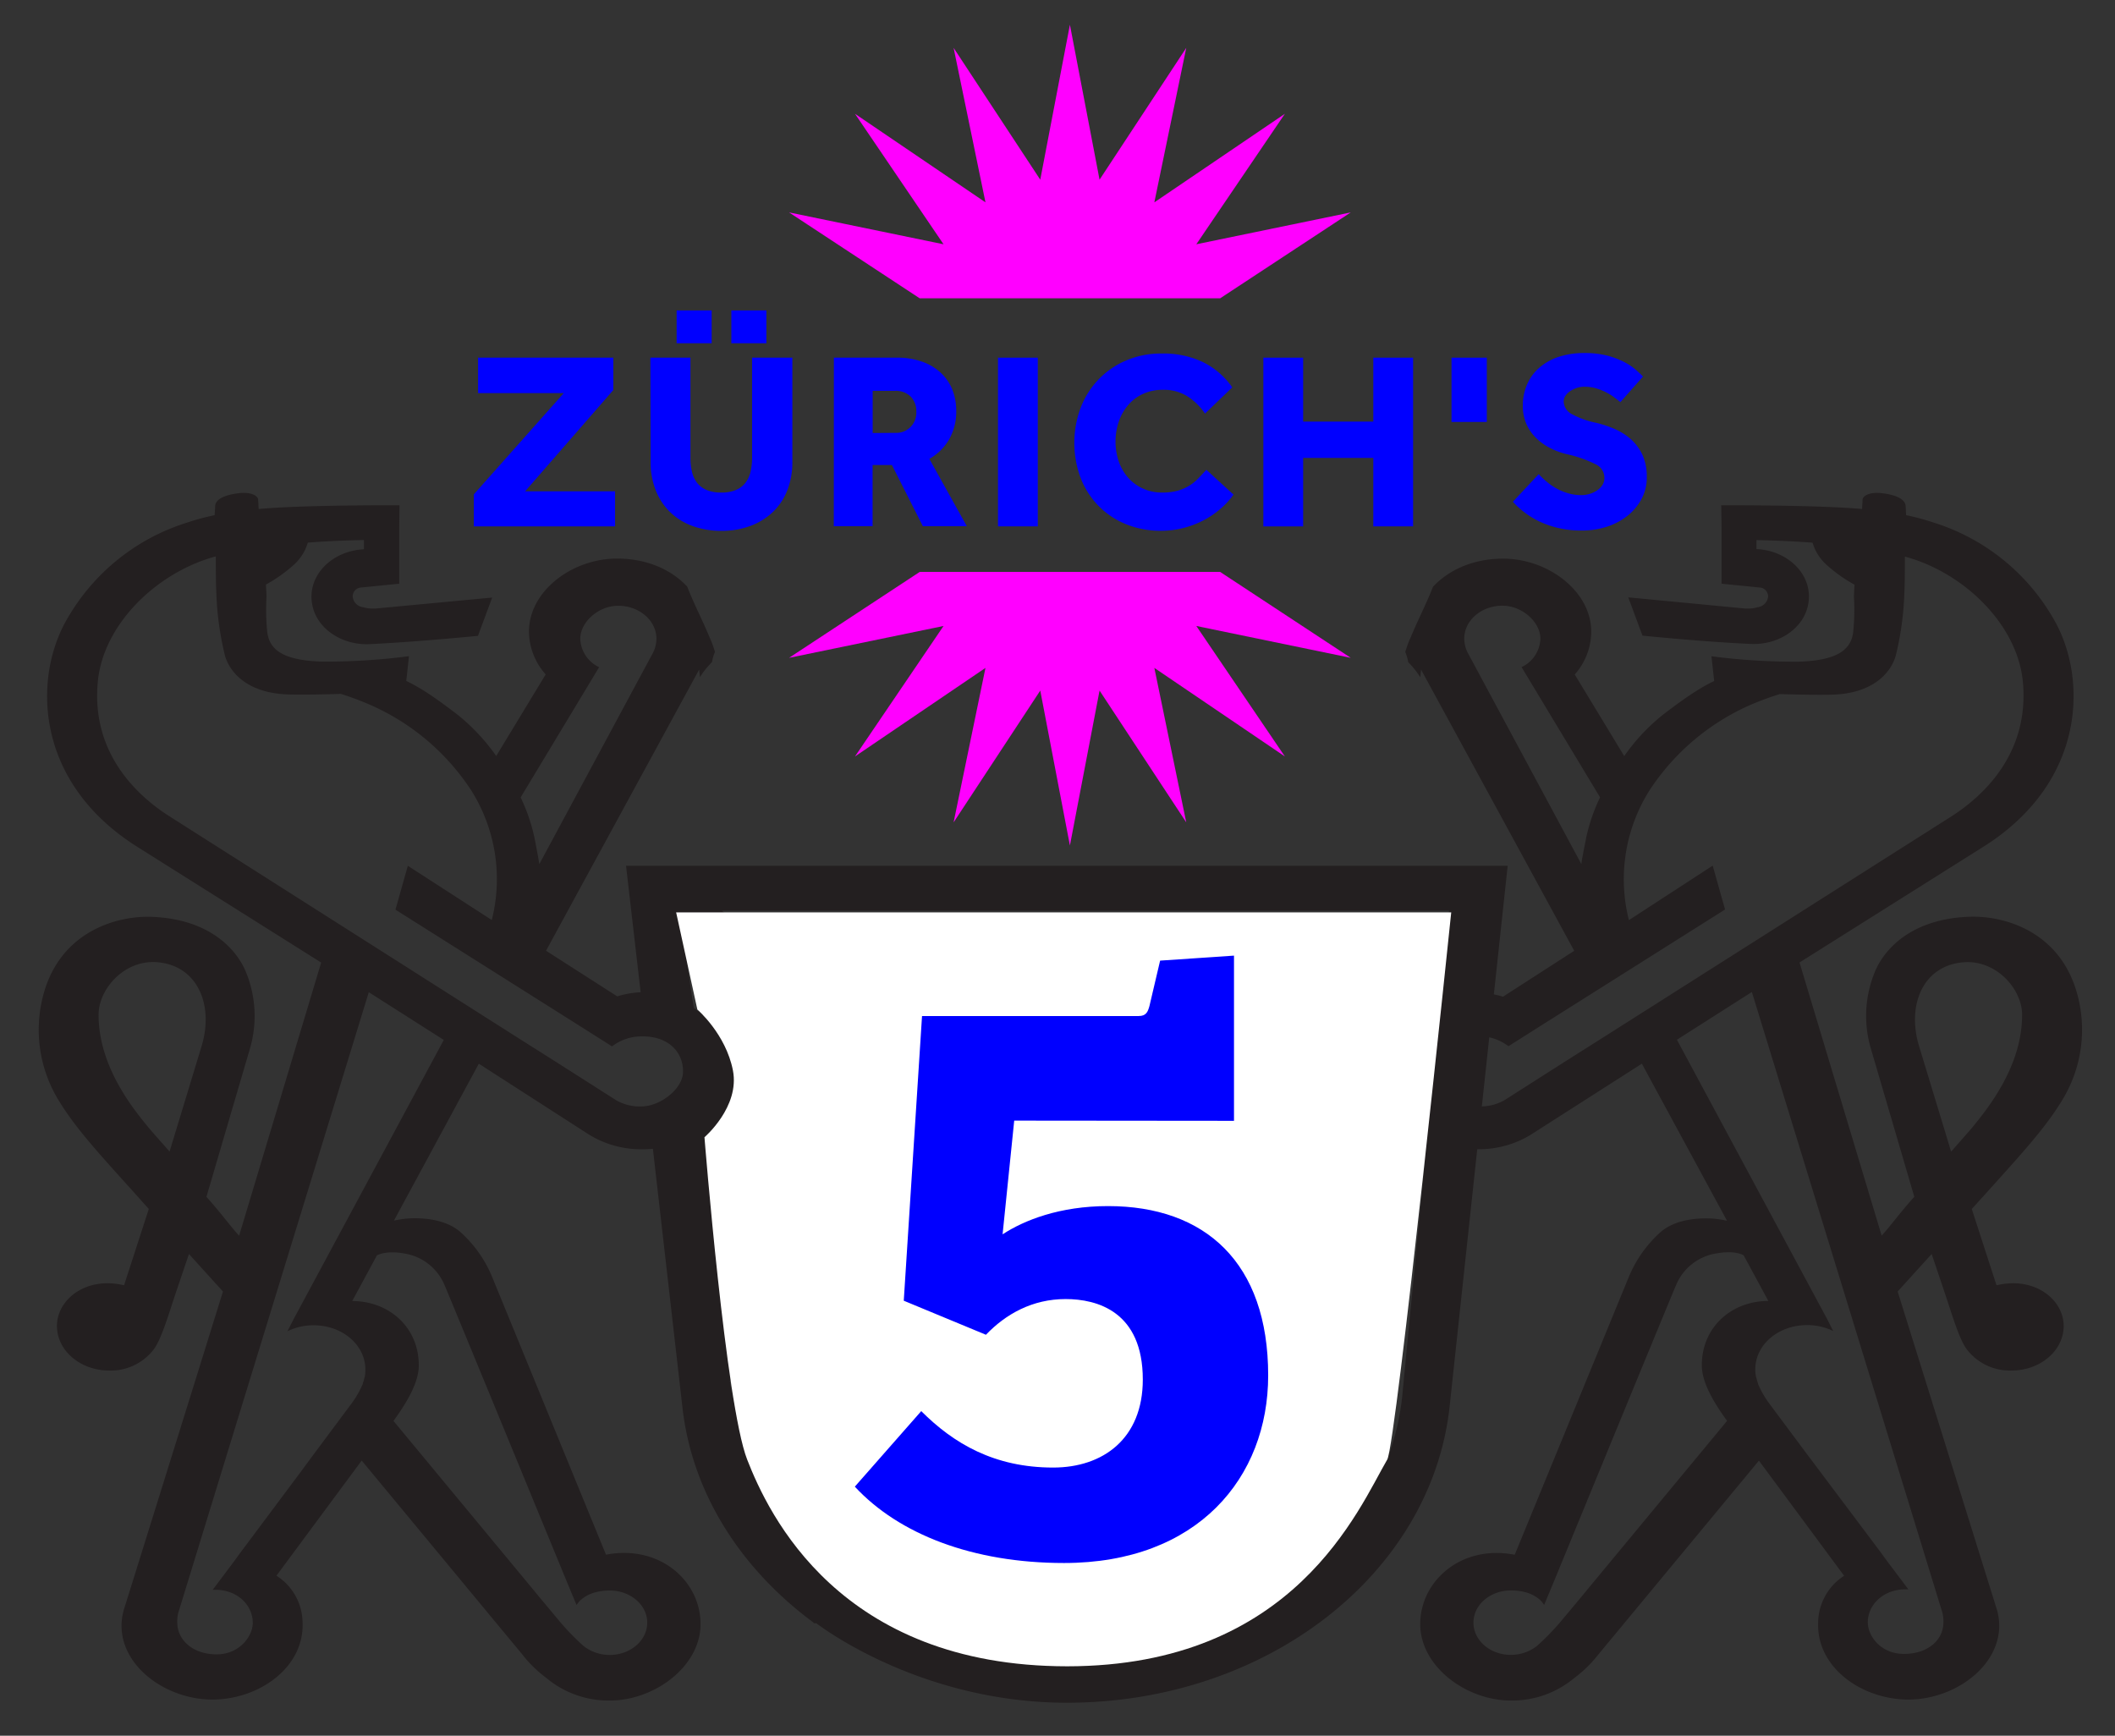 <svg id="Logo" xmlns="http://www.w3.org/2000/svg" viewBox="0 0 513 421"><rect x="0" y="0" width="513" height="421" fill="#333333" stroke="none"/><defs><style>.cls-1,.cls-4{fill:blue;}.cls-1{stroke:blue;stroke-miterlimit:10;stroke-width:0.5px;}.cls-2{fill:#231f20;}.cls-3{fill:#fff;}.cls-5{fill:#f0f;}</style></defs><title>Zeichenfläche 3</title><path class="cls-1" d="M115.18,120l22.12-24.9H116.21V87h32.3v7.51l-21.69,24.91h22.12v8H115.18Z"/><path class="cls-1" d="M158,87h9.22v23.93a15.3,15.3,0,0,0,.39,3.61,7.2,7.2,0,0,0,1.3,2.76,6,6,0,0,0,2.4,1.78,9.19,9.19,0,0,0,3.66.64,9,9,0,0,0,3.61-.64,5.94,5.94,0,0,0,2.39-1.78,7.21,7.21,0,0,0,1.31-2.76,15.3,15.3,0,0,0,.39-3.61V87h9.27v25.08a18.15,18.15,0,0,1-1.18,6.67,14.48,14.48,0,0,1-3.39,5.18,15.68,15.68,0,0,1-5.37,3.37,19.6,19.6,0,0,1-7,1.21,20.09,20.09,0,0,1-7-1.18,15,15,0,0,1-5.36-3.37,14.65,14.65,0,0,1-3.39-5.21,18.15,18.15,0,0,1-1.19-6.67Zm6.37-11.46h8V83h-8Zm13.27,0h8V83h-8Z"/><path class="cls-1" d="M202.51,87h15a17.49,17.49,0,0,1,6.18,1,12.61,12.61,0,0,1,4.45,2.72,11.1,11.1,0,0,1,2.67,4,13.79,13.79,0,0,1,.88,4.91,13.34,13.34,0,0,1-1.73,6.88,12.69,12.69,0,0,1-4.88,4.7l9,16.18H224l-7.51-14.85h-5.09v14.85h-8.91Zm14.54,18.24a5.12,5.12,0,0,0,5.46-5.34A5.34,5.34,0,0,0,221.05,96a5.4,5.4,0,0,0-4-1.45h-5.63v10.73Z"/><path class="cls-1" d="M242.32,87h9.15v40.42h-9.15Z"/><path class="cls-1" d="M298.86,120a18.76,18.76,0,0,1-3.09,3.31,21,21,0,0,1-4,2.69,22.21,22.21,0,0,1-4.78,1.82,21.59,21.59,0,0,1-5.37.67,21.85,21.85,0,0,1-8.42-1.58,19.43,19.43,0,0,1-6.58-4.39,19.72,19.72,0,0,1-4.27-6.67,24.11,24.11,0,0,1,0-16.85,20.3,20.3,0,0,1,4.27-6.78,20.05,20.05,0,0,1,6.61-4.55A21.18,21.18,0,0,1,281.71,86,22.09,22.09,0,0,1,291.56,88a18.54,18.54,0,0,1,7,5.93l-6.24,6a15.16,15.16,0,0,0-4.3-4.09,11,11,0,0,0-5.94-1.54,11.58,11.58,0,0,0-4.91,1,10.48,10.48,0,0,0-3.7,2.76,12.39,12.39,0,0,0-2.33,4.09,15.35,15.35,0,0,0,0,9.9,11.77,11.77,0,0,0,2.33,4,10.64,10.64,0,0,0,3.64,2.67,11.31,11.31,0,0,0,4.78,1,14.12,14.12,0,0,0,3.79-.45,11.55,11.55,0,0,0,2.85-1.22,10.93,10.93,0,0,0,2.21-1.75c.65-.67,1.28-1.35,1.88-2Z"/><path class="cls-1" d="M306.68,87h9.15v15.51h17.52V87h9.15v40.42h-9.15V110.82H315.83v16.61h-9.15Z"/><path class="cls-1" d="M352.32,87h8.06V102.1h-8.06Z"/><path class="cls-1" d="M373.22,115.37a19.69,19.69,0,0,0,1.85,1.72,15.06,15.06,0,0,0,2.36,1.61,13.44,13.44,0,0,0,2.85,1.18,11.39,11.39,0,0,0,3.3.46,7.07,7.07,0,0,0,2.07-.31,6.43,6.43,0,0,0,1.87-.88,4.65,4.65,0,0,0,1.37-1.39,3.41,3.41,0,0,0,.51-1.85,3.83,3.83,0,0,0-2.18-3.48,29.75,29.75,0,0,0-6.91-2.46A18,18,0,0,1,376,108.4a13.52,13.52,0,0,1-3.39-2.49,10.67,10.67,0,0,1-2.22-3.33,10.81,10.81,0,0,1-.78-4.18,12.56,12.56,0,0,1,.91-4.79,11.06,11.06,0,0,1,2.75-4,13.33,13.33,0,0,1,4.61-2.73,19.28,19.28,0,0,1,6.51-1,21.31,21.31,0,0,1,5.46.64,19.22,19.22,0,0,1,4,1.52,14,14,0,0,1,2.73,1.81c.7.63,1.24,1.12,1.6,1.49L393,97.19c-.45-.37-1-.76-1.55-1.19a14.66,14.66,0,0,0-2-1.18,14,14,0,0,0-2.39-.91,10.34,10.34,0,0,0-2.76-.36,6.29,6.29,0,0,0-1.91.3,7,7,0,0,0-1.69.82,4.53,4.53,0,0,0-1.22,1.21,2.71,2.71,0,0,0-.45,1.49,3.79,3.79,0,0,0,2.18,3.33,21.19,21.19,0,0,0,6,2.12,27.14,27.14,0,0,1,4.4,1.49,14.2,14.2,0,0,1,3.84,2.45,11.37,11.37,0,0,1,2.73,3.73,12.56,12.56,0,0,1,1,5.36,10.59,10.59,0,0,1-1.21,5,12.79,12.79,0,0,1-3.3,4,15.63,15.63,0,0,1-4.91,2.64,19.33,19.33,0,0,1-6.09.94,24.17,24.17,0,0,1-5.52-.58,22.42,22.42,0,0,1-4.48-1.51,20.17,20.17,0,0,1-3.61-2.16,19.32,19.32,0,0,1-2.76-2.48Z"/><g id="layer1"><g id="g2790"><path class="cls-2" d="M365.69,210H151.85l3.54,30.67a23.21,23.21,0,0,0-5.68,1L132.44,230.6l37.15-68.21.18,1.87a20,20,0,0,1,2.93-3.67,10.14,10.14,0,0,1,.72-2.46,26,26,0,0,0-1.36-3.66c-1.69-4.09-3.77-8.05-5.37-12.17-3.82-4.14-9.83-6.82-17-6.82-11,0-21.39,7.94-21.39,17.71a15.81,15.81,0,0,0,4.06,10.39l-12,19.79a48.67,48.67,0,0,0-9.24-9.91c-4.9-3.76-8.71-6.45-12.58-8.3l.66-6a156.09,156.09,0,0,1-21.18,1.31c-10-.31-12.71-3.26-13.2-7.21a53.14,53.14,0,0,1-.17-8.62l-.15-2.85a35.8,35.8,0,0,0,6.66-4.7,11.61,11.61,0,0,0,3.5-5.48c5.13-.39,9.77-.55,13.62-.63v2.25c-8.21.38-14.48,7.06-12.29,14.47,1.55,5.27,7.41,8.87,13.75,8.53h.05c6.41-.31,15.11-.95,26.14-2l3.45-9.29L91.11,147.6h-.86a6.65,6.65,0,0,1-2.1-.31,2.89,2.89,0,0,1-2.61-2.58,2.18,2.18,0,0,1,2.06-2.21l9.23-.92V128l.07-5.44s-23.24-.12-34.16.9l-.13-2.31c0-.58-1.27-2.2-5.82-1.36-2,.36-4.41,1.14-4.6,2.86,0,.36-.06,1.18-.13,2.31a54.37,54.37,0,0,0-6.66,1.79,51,51,0,0,0-28.94,23.08c-8.34,13.9-8.57,39.64,16.95,55.64l44.49,28L58,299.72c-1.93-2.05-4.67-5.83-7.93-9.42l10.5-35.78a28.08,28.08,0,0,0-1.21-19.44c-3.08-6.52-10.35-12.21-22.41-12.69-8-.36-21.47,3.07-26.07,17.63a32.76,32.76,0,0,0,3.46,27.06c4.14,6.75,9.59,12.63,18.75,22.8l3,3.36-6,18.51a18,18,0,0,0-3.59-.49c-7.45-.19-12.69,4.85-12.69,10.34,0,6,5.69,10.83,12.69,10.83a13.12,13.12,0,0,0,10.72-5.05c1.95-2.46,3.73-8.82,5.81-14.95l2.8-8.27,8.25,9.1C49,329.64,30.3,389.64,30,390.56c-3.21,11.69,9,21.73,21.7,21.68,11.31-.13,22.15-7.88,21.69-18.73a13.63,13.63,0,0,0-6.34-11.32l20.68-27.93,38.93,47a30.26,30.26,0,0,0,5.84,5.72,23.53,23.53,0,0,0,15.42,5.49c10.82,0,22-8.27,22-18.54s-9.48-18.9-22-17c-.32.06-.62.09-.93.17l-27.56-67.23a29.89,29.89,0,0,0-8-11.25c-4-3.23-9.79-3.2-12.1-3.1a24.83,24.83,0,0,0-3.78.54L116.14,258,142,274.64a24.09,24.09,0,0,0,13.71,4.12,20.63,20.63,0,0,0,2.65-.13l7.15,62.57c2.31,21,14.24,39.4,31.85,52.38v.14H198S222.62,413,258.78,413c48.55,0,88.43-31.33,92.83-71.84ZM48.91,253.7l-7.78,25.61c-2.53-2.87-4.57-5.15-5.4-6.18-3.31-4.1-11.82-14.34-11.82-27,0-6.28,6.3-13.38,14.2-12.75C48,234.19,51.89,243.84,48.91,253.7Zm96.41-91.87a7.92,7.92,0,0,1-4.57-6.9c0-4.05,4.4-8,9.21-8,5.1,0,9.26,3.58,9.26,8a7.75,7.75,0,0,1-1.08,3.86L130.81,209.6c-.2-1.36-.58-3.38-1.17-6.38a43,43,0,0,0-3.36-9.8ZM98.2,304.06a12.69,12.69,0,0,1,9.59,7.56c.89,2,20.59,49.9,28.65,69.48l.34.84,3.06,7.36.59-.8c1.6-1.7,4.15-2.72,7.47-2.72,5,0,9.09,3.49,9.09,7.8s-4.08,7.83-9.09,7.83a10.22,10.22,0,0,1-6.34-2.16,59.08,59.08,0,0,1-5.5-5.6l-5.3-6.35-1.51-1.84L95.44,344.65c3.51-4.83,6.14-9.5,6.14-13.47,0-9.36-7.33-15.61-16.15-15.61l6-11.09C92.44,304,94.5,303.38,98.2,304.06ZM71.25,319.9l-1.53,3a14.17,14.17,0,0,1,6.33-1.45c7,0,12.57,4.76,12.57,10.74a8.39,8.39,0,0,1-.17,1.85,2.81,2.81,0,0,0-.16.55,5.2,5.2,0,0,1-.29.92l0,.15a23.37,23.37,0,0,1-2.51,4.47l-9.54,12.8-3,4.07-14.7,19.68-1.49,2.05-5.17,6.88H52c5.44-.13,9.31,3.65,9.31,8,0,3.23-3.18,7.66-8.79,7.66S43,397.88,43,393.55a8.14,8.14,0,0,1,.26-2.42L89.45,240.66l18.19,11.58Zm86.36-51.79a10.24,10.24,0,0,1-2.25.27,11.59,11.59,0,0,1-5.85-1.48l-15.13-9.64-9.33-5.9L41.11,198c-8-5.09-19-15.42-17.39-32.6,1.28-14,14.37-26.62,28.63-30.45,0,3.3,0,6.56.13,9a73.86,73.86,0,0,0,2.08,15.05c1,3.62,5,9.24,15.73,9.45,3.7.06,8.14,0,12.37-.15A69.65,69.65,0,0,1,89.87,171a56.24,56.24,0,0,1,24.34,20.57,40.35,40.35,0,0,1,5.07,31.58L98.92,210l-3,10.64,39.24,24.76,4,2.52,9.29,5.88a11.75,11.75,0,0,1,7.08-2.42l.13,0c6.91-.09,10.18,4.27,10,8.75C165.6,263.36,161.82,267.06,157.61,268.11Zm10.69-23.59c-1.44-8.48-2.32-17-2.32-17l19.47,17.77h-16C169.09,245.08,168.71,244.73,168.3,244.52Zm10,10.76h19.73l11,9H178a14.46,14.46,0,0,0,1-5.05A14.3,14.3,0,0,0,178.35,255.28Zm-6.62,19.91h49.91l11,9H172.48C172.24,281.17,172,278.08,171.73,275.19Zm1.73,19.9h72.09l11,9.05h-82.3Q173.88,299.6,173.46,295.09Zm2,19.91h93.7l11,9.05H176.6C176.19,321.07,175.78,318.07,175.51,315ZM177,334.91H294.2l11.32,9H179C178.23,341.07,177.63,338,177,334.91Zm82.4,69.23c-13.79,0-28.61-2.36-43.89-10.42H301.3C290.67,399.94,273.28,404.14,259.44,404.14Zm55-21.28H201a59.31,59.31,0,0,1-8.78-9H323.93A83.46,83.46,0,0,1,314.45,382.86ZM185.86,363a84.32,84.32,0,0,1-3.85-9h136.2l11.29,9ZM349.22,243.85c-5.8,3.39-9.62,9-9.62,15.5a17.4,17.4,0,0,0,6.82,13.56l-.79,8.33-1.78,18.66-3.6,37.28a59.52,59.52,0,0,1-3.69,16.44L175.08,220.89H351.46Z"/></g></g><g id="layer1-2" data-name="layer1"><g id="g2790-2" data-name="g2790"><path class="cls-2" d="M344.48,393.93c0,10.27,11.14,18.54,22,18.54A23.5,23.5,0,0,0,381.85,407a30.14,30.14,0,0,0,5.85-5.72l38.93-47,20.67,27.93A13.68,13.68,0,0,0,441,393.51c-.45,10.85,10.39,18.6,21.7,18.73,12.65.05,24.91-10,21.7-21.68-.29-.92-19-60.92-24.12-77.3l8.25-9.1,2.79,8.27c2.09,6.13,3.86,12.49,5.81,14.95a13.15,13.15,0,0,0,10.73,5.05c7,0,12.69-4.79,12.69-10.83,0-5.49-5.24-10.53-12.69-10.34a18.17,18.17,0,0,0-3.6.49l-6-18.51,3.05-3.36c9.15-10.17,14.6-16.05,18.74-22.8A32.73,32.73,0,0,0,503.52,240c-4.6-14.56-18-18-26.07-17.63-12.07.48-19.33,6.17-22.41,12.69a28,28,0,0,0-1.21,19.44l10.49,35.78c-3.25,3.59-6,7.37-7.92,9.42l-19.92-66.25,44.49-28c25.52-16,25.29-41.74,16.95-55.64A51.08,51.08,0,0,0,469,126.75a55.34,55.34,0,0,0-6.66-1.79c-.08-1.13-.09-1.95-.13-2.31-.19-1.72-2.58-2.5-4.6-2.86-4.56-.84-5.83.78-5.83,1.36l-.13,2.31c-10.91-1-34.16-.9-34.16-.9l.08,5.44v13.58l9.23.92a2.18,2.18,0,0,1,2.06,2.21,2.89,2.89,0,0,1-2.61,2.58,6.72,6.72,0,0,1-2.1.31h-.87l-28.34-2.71,3.45,9.29c11,1.07,19.72,1.71,26.14,2h.05c6.34.34,12.19-3.26,13.74-8.53,2.19-7.41-4.07-14.09-12.28-14.47V131c3.84.08,8.48.24,13.61.63a11.56,11.56,0,0,0,3.51,5.48,35.16,35.16,0,0,0,6.66,4.7l-.15,2.85a53.14,53.14,0,0,1-.17,8.62c-.49,3.95-3.23,6.9-13.21,7.21a156,156,0,0,1-21.17-1.31l.66,6c-3.87,1.85-7.68,4.54-12.58,8.3a48.12,48.12,0,0,0-9.24,9.91l-12-19.79a15.8,15.8,0,0,0,4-10.39c0-9.77-10.43-17.71-21.38-17.71-7.14,0-13.15,2.68-17,6.82-1.61,4.12-3.68,8.08-5.37,12.17a26,26,0,0,0-1.36,3.66,10.61,10.61,0,0,1,.72,2.46,20.88,20.88,0,0,1,2.93,3.67l.18-1.87,37.15,68.21-17.27,11.13a23.21,23.21,0,0,0-5.68-1l.05-.45a18.72,18.72,0,0,1-5.44.88,34.92,34.92,0,0,0-7.14,1.05c-.12.77-.25,1.55-.38,2.34a12.65,12.65,0,0,0-1.17.8h-2.1c-.17.24-.35.46-.51.69-.83,1.19-3.47,6.27-1.71,2.51-1,2.08-1.95,4.12-2.75,6.27-.34.91-.62,1.82-.94,2.73-.08.23-.41,1.4-.62,2.11-.11.5-.23,1-.26,1.22-.08.49-.16,1-.23,1.47a17.82,17.82,0,0,0,.6,2h-.87c-.11,1.07-.17,2.14-.24,3.22,0,.17,0,.63,0,1.09.16.74.55,3.75.67,4.55v0l.05.09c.26.6.56,1.23.84,1.87h5.81c-.12,1.26-.23,2.58-.34,3.91h0l.47.05a51.92,51.92,0,0,0,8.72.46,10.31,10.31,0,0,1,4.27.85l.21-1.84a20.63,20.63,0,0,0,2.65.13,24.09,24.09,0,0,0,13.71-4.12L398.24,258l20.65,38.09a24.83,24.83,0,0,0-3.78-.54c-2.31-.1-8.12-.13-12.11,3.1a30,30,0,0,0-8,11.25L367.4,377.12c-.3-.08-.6-.11-.92-.17C354,375,344.48,383.7,344.48,393.93ZM476.27,233.4c7.89-.63,14.2,6.47,14.2,12.75,0,12.64-8.52,22.88-11.82,27-.83,1-2.87,3.31-5.4,6.18l-7.78-25.61C462.48,243.84,466.37,234.19,476.27,233.4Zm-88.17-40a43.59,43.59,0,0,0-3.37,9.8c-.58,3-1,5-1.17,6.38l-27.32-50.81a7.75,7.75,0,0,1-1.08-3.86c0-4.44,4.16-8,9.25-8,4.82,0,9.22,4,9.22,8a7.92,7.92,0,0,1-4.57,6.9Zm1.22,57.94-9.33,5.9-15.12,9.64a11.63,11.63,0,0,1-5.86,1.48,10.23,10.23,0,0,1-2.24-.27c-4.22-1.05-8-4.75-8.11-8-.17-4.48,3.1-8.84,10-8.75l.14,0a11.77,11.77,0,0,1,7.08,2.42l9.29-5.88,4-2.52,39.25-24.76-3-10.64L395.1,223.18a40.34,40.34,0,0,1,5.06-31.58A56.29,56.29,0,0,1,424.51,171a68.82,68.82,0,0,1,7.21-2.65c4.23.13,8.67.21,12.37.15,10.76-.21,14.69-5.83,15.73-9.45A73.86,73.86,0,0,0,461.9,144c.13-2.48.13-5.74.13-9,14.26,3.83,27.34,16.44,28.63,30.45,1.57,17.18-9.42,27.51-17.39,32.6Zm36.43,80.8c0-6,5.61-10.74,12.58-10.74a14.13,14.13,0,0,1,6.32,1.45l-1.52-3-36.39-67.66,18.18-11.58,46.19,150.47a8.23,8.23,0,0,1,.27,2.42c0,4.33-3.82,7.66-9.56,7.66s-8.78-4.43-8.78-7.66c0-4.32,3.87-8.1,9.31-8h.53l-5.18-6.88-1.49-2.05L441.52,357l-3.06-4.07-9.54-12.8a23.37,23.37,0,0,1-2.51-4.47l0-.15a4.49,4.49,0,0,1-.29-.92,2.77,2.77,0,0,0-.17-.55A9,9,0,0,1,425.75,332.16Zm-68.36,61.42c0-4.31,4.08-7.8,9.08-7.8,3.33,0,5.88,1,7.48,2.72l.59.8,3.06-7.36.34-.84c8.06-19.58,27.76-67.51,28.64-69.48a12.71,12.71,0,0,1,9.6-7.56c3.7-.68,5.76-.08,6.74.42l6,11.09c-8.82,0-16.14,6.25-16.14,15.61,0,4,2.62,8.64,6.13,13.47l-33.8,40.81-1.51,1.84-5.31,6.35a60,60,0,0,1-5.49,5.6,10.23,10.23,0,0,1-6.35,2.16C361.47,401.41,357.39,397.89,357.39,393.58Z"/></g></g><path class="cls-3" d="M164,221.3H352s-13.34,129-15.52,132.72c-6.9,11.8-22.43,50.14-77.63,50.14S186.4,367.29,181.22,354s-10.35-78.16-10.35-78.16,8.63-7.37,6.9-16.22-8.62-14.75-8.62-14.75Z"/><path class="cls-4" d="M246,271.81l-2.82,27.58c5.23-3.43,13.89-6.85,25.57-6.85,23.55,0,38.85,13.69,38.85,41.07,0,24.77-17.11,45.5-49.52,45.5-22.15,0-40.07-7-50.74-18.52l16.11-18.32c7.85,7.85,17.71,13.69,32,13.69,12.08,0,21.74-7,21.74-21.34,0-16.51-11.07-19.53-18.72-19.53-8.05,0-14.5,3.62-19.33,8.66l-19.93-8.26,4.43-69.05h52.55c1.81,0,2.21-1,2.61-2.42L281.39,233l17.92-1.21v40.07Z"/><polygon class="cls-5" points="191.39 159.56 228.86 151.83 207.38 183.48 239.03 162 231.3 199.47 252.32 167.5 259.51 205.08 266.7 167.5 287.73 199.47 279.99 162 311.65 183.48 290.17 151.83 327.63 159.56 295.95 138.72 223.08 138.72 191.39 159.56"/><polygon class="cls-5" points="327.63 51.52 290.17 59.25 311.65 27.6 279.99 49.08 287.73 11.61 266.7 43.58 259.51 6 252.32 43.58 231.3 11.61 239.03 49.08 207.38 27.6 228.86 59.25 191.39 51.52 223.08 72.36 295.95 72.36 327.63 51.52"/></svg>